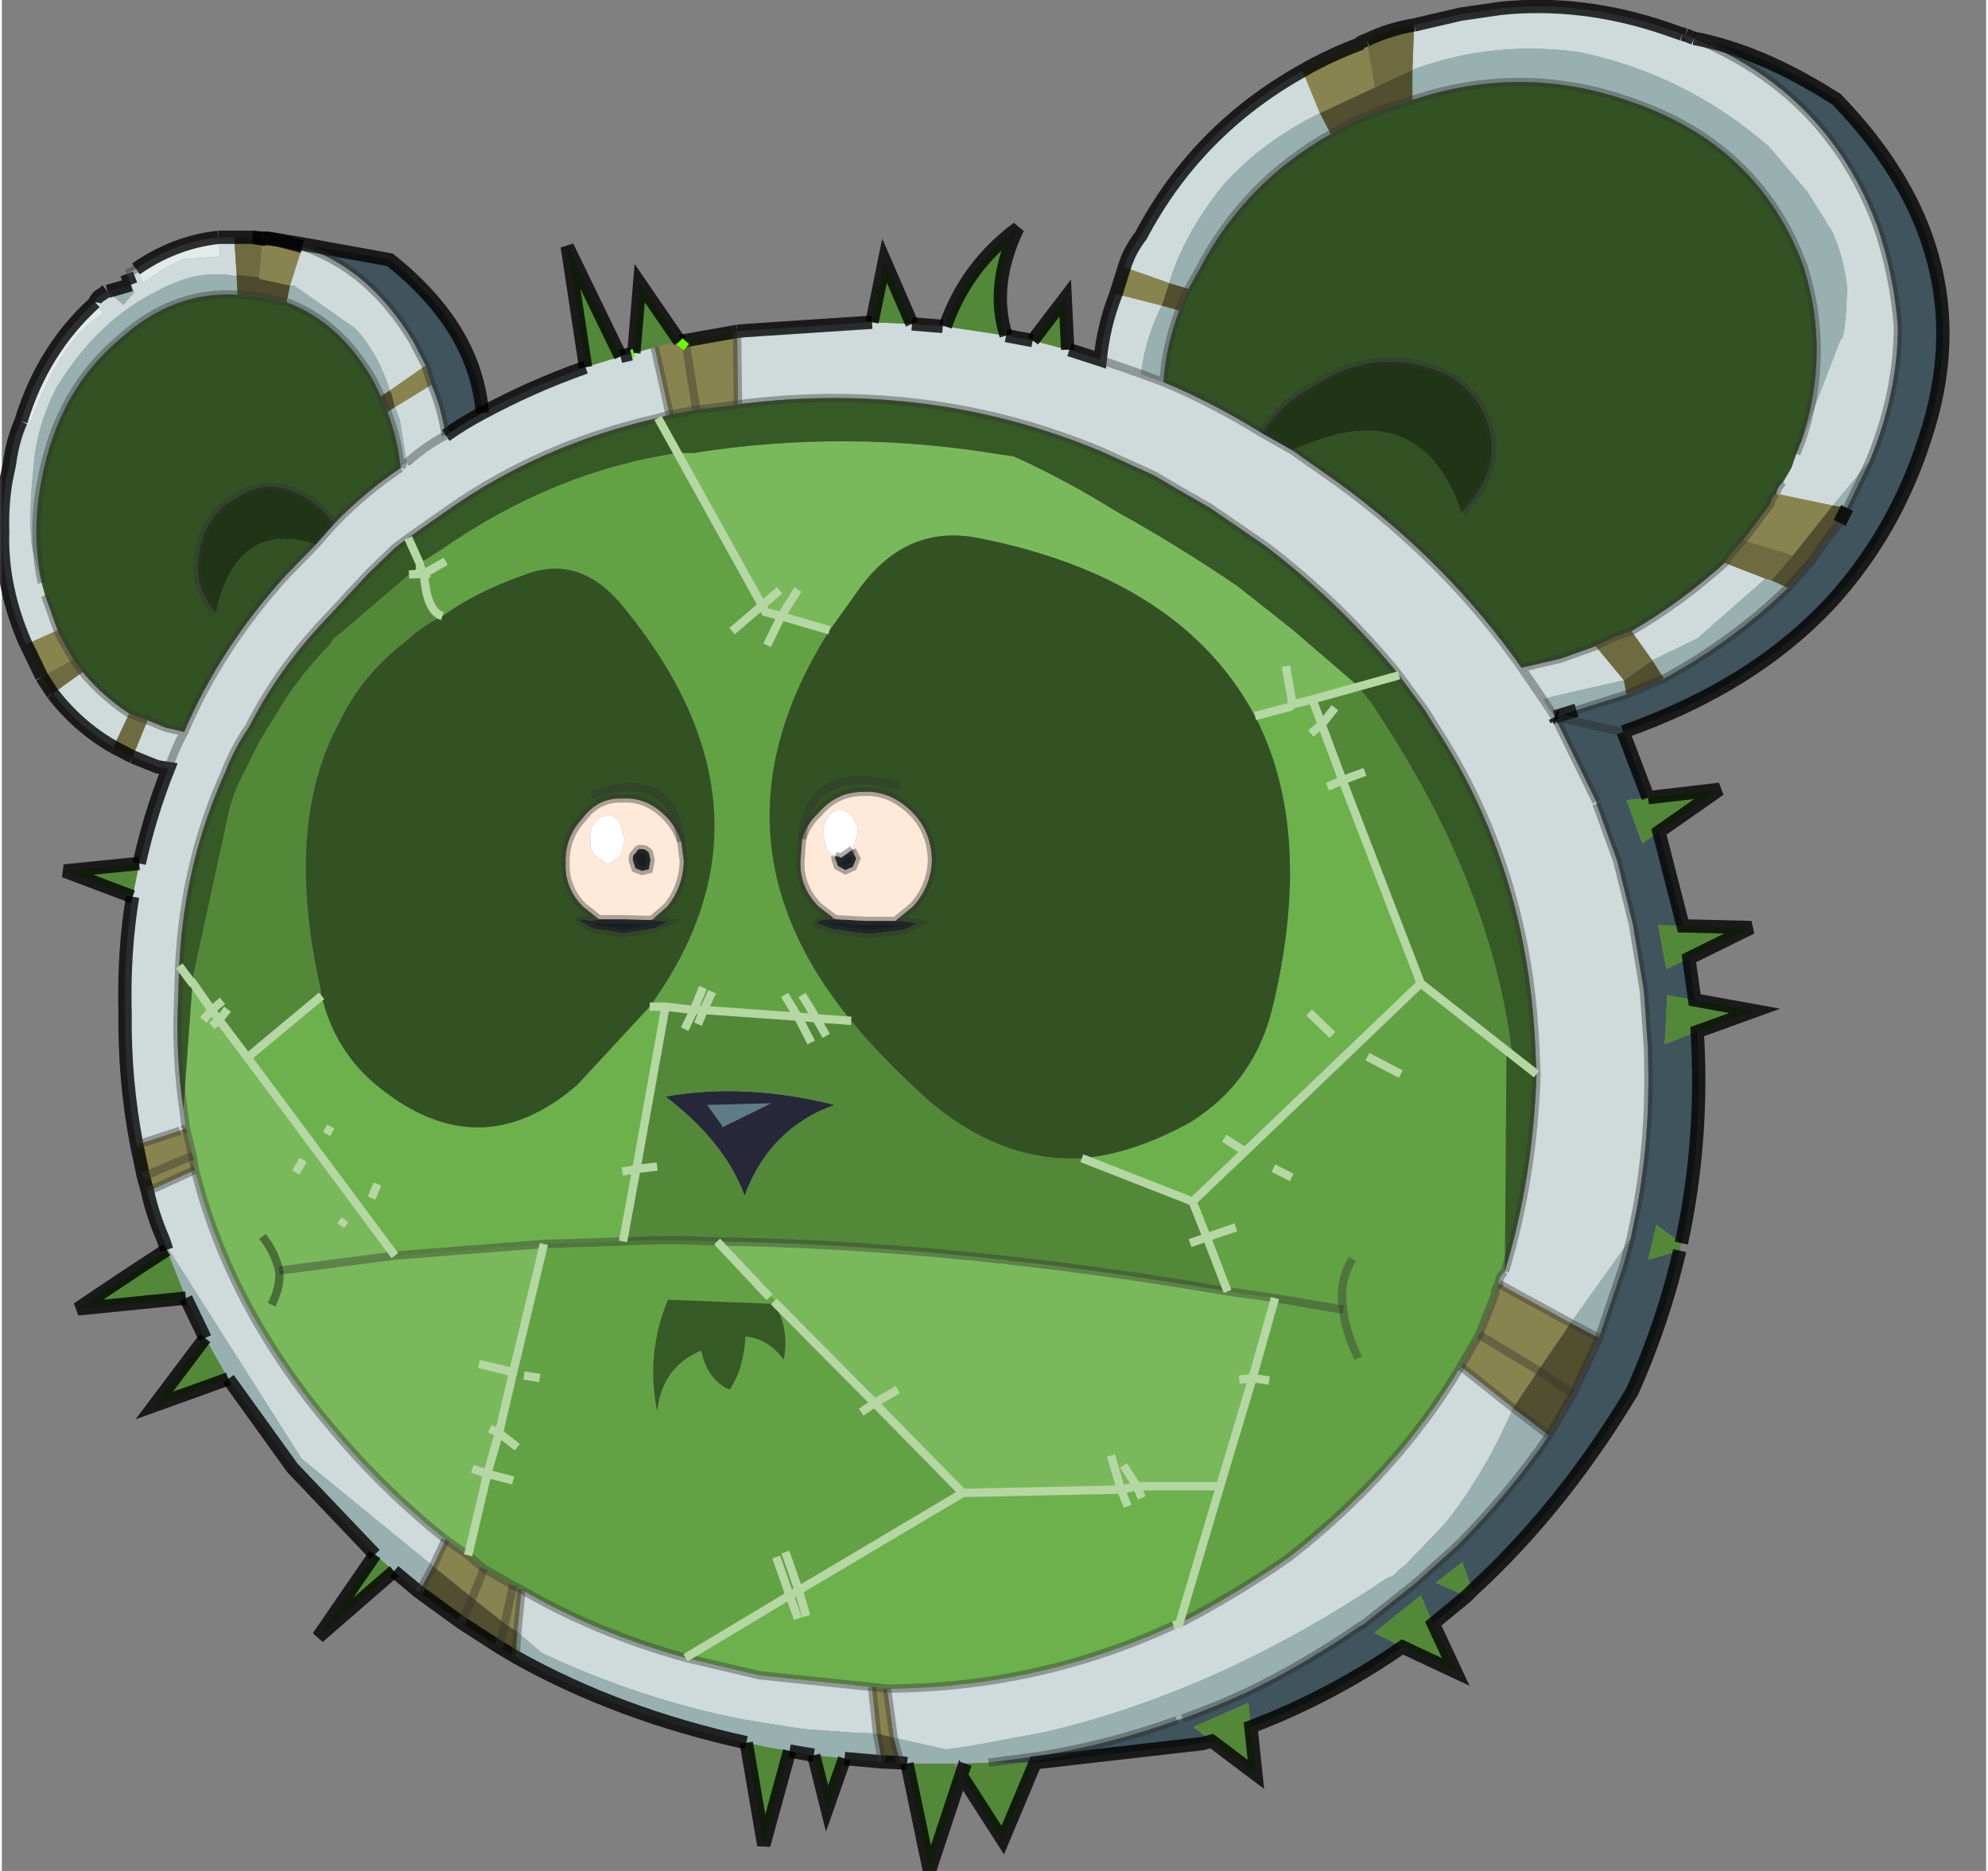 <svg width="119" height="112" viewBox="216.65 143.6 119.15 112.35" xmlns="http://www.w3.org/2000/svg" xmlns:xlink="http://www.w3.org/1999/xlink"><rect x="216.65" y="143.6" width="119.15" height="112.35" fill="#808080" stroke="none"/><defs><g id="a"><path d="M318.25 145.9q5.25 2.15 8.3 6.25 1.65 2.2 2.7 5 1 2.9 1.25 6.05 0 4-1.7 8.1l-2.2 2.65h-.05l-3.35-.7q.05-.4.4-.7l.5-.85.3-.85.3-.75 2.35-6.1q.3.05.4-3.15-.2-1.8-.9-3.35l-1.5-2.4-2.3-2.7q-4.95-4.3-11.3-5.65-5.15-.75-10 1l-.1.05.1-2.7 2.8-.65 2.4-.35q4.9-.5 9.9 1.2l1 .35.2.05.5.2m-83.55 12.5q4.05 1.35 6.65 5.7l.75 1.45-2.15 1.5q-.7-2.2-2.05-3.7l-3.7-2.6h-.25l.75-2.35m7.75 8.3q.6 1.4.85 3.05 1.05-.75 2.2-1.35 2.95-1.6 6.2-2.75l2.1-.65.65-.15.15-.05 1.25-.35.9 4.05-.7.2q-7.05 1.6-12.65 5.55l-2.35 1.65-.8.6-1.6 1.55-2.6 2.8q-2.8 2.95-4.55 6.4-.9 1.3-1.45 2.75-2.45 5.4-2.75 11.6l-.1 3.1q-.05 2.7.35 5.5l.15 1.15-.2.1-.15.05-2.6.85q-.75-3.9-.7-7.9-.1-3.65.45-7l.4-2q.65-2.95 1.75-5.7l-.65-.1-1.5-.6.9-2.2 1.1.45 1.1.25q2.15-5.05 6.1-9.4l1.8-1.85 1.1-1.25q1.9-1.95 4-3.35.1-.3.35-.3l-.4-2.55-.3-.8 2.2-1.35m-17.75-6.95.45.85q1.35-1.05 2.5-1.45l2.1-.15-.1-1.15h.95l.15 2.25v.1q-2.3-.5-4.8.9-3.55 1.75-6 5.75-1.25 2.4-1.4 4.9-.3 2.7-.1 4.65l.6 2.2.2.75.75 2.1-1.9.85q-.85-1.9-1.2-3.9-.25-1.45-.2-2.9-.05-1.55.2-3.05l.2-.95q.2-1.5.7-2.6l.5.1h.05q1.9-5.15 4.4-6.55l-.5-.7q.05-.3.45-.5l.25-.2.05.05.95.8.65-.75-.2-.45-.25-.65.55-.3m18.6 10q-1.25.65-2.35 1.65 1.1-1 2.35-1.65m-21.8 14.2q1.2 1.45 2.8 2.5l-.95 2q-2.1-1.2-3.65-3.2l1.8-1.3m85.4 36q1.7-5.65 1.9-11.85l-.05-1.05q-.35-11.1-6-19.75l-.65-1.05-1.55-2.1-.4-.5q-3.35-4-7.6-7.25l-3.35-2.3-2-1.15-1.35-.8-3.2-1.45q-10.2-4.25-21.55-2.85l-.25.05-.05-4.4.5-.05 7.6-.5 2.4.1 1.85.15h.15l3.65.55 1.6.3 2.1.55h.1l1.85.6q.2-2.05.95-3.95l2.75.7q-1 2-1.25 4.1l1.35.5q2.9 1.2 5.9 3.05l1.85 1.05 2.7 1.9q6.6 4.8 11.05 11.15l2.35-.55 2.1-.75 1.7 2.05-4.15.95-.7.2-1.3-1.9 1.3 1.9.7 1.05.1.2 2.4 4.9v.1l1.25 3.45.95 3.85.55 3.35.1.6.25 3.55v.35q.15 4.8-.7 9.3l-.35 1.7-3.6 5.05-4.3-2.35q-.05-.4.35-.75m-79.3-32.4q-.55 1-.95 2.2.4-1.2.95-2.2m67.15-39.7 1.05 2.55q-3.4 1.65-5.8 4.3-2.4 3-3.25 5.9l-2.7-.95q.3-1 1-1.9 3.35-6.35 9.7-9.9m19.75 33.65q3-1.75 5.6-4.1l2.45.95-4.1 3.6-2.7 1.3-1.25-1.75m-31.9-16.3 2.45.85-2.45-.85m-56.25 52.85q-.65-1.5-.95-2.9l2.85-1.3q2.05 8.25 8.25 15.55 3.05 3.65 6.8 6.65l-.75 1.6-7.9-6.45-8-12.6v-.05l-.3-.5M287 241.2l.35-.1q3.3-1.7 6.55-3.95 6.55-5.1 10.35-11.5l3.15 2.5q-1.7 3.95-4.1 6.95l-2.35 2.45-.25.2-.55.5-.3.1q-10.1 6.8-20.5 9.25l-4.55.85-1.45.2-3.15-.7-.4-2.95q9.1-.05 17.2-3.8m-39.15-2.15q4.45 2.6 9.85 4.1l4.45 1.05 6.75.7.3 2.8-1.35-.05-2.8-.2-.8-.1-3.1-.5q-6.15-1.2-12.1-4l-1.45-1.25.25-2.55" fill="#cfdada"/><path d="m323.2 173.25 3.35.7h.05l-.05.05-2.35 2.95-3-.9 1.65-2.2q.05-.4.35-.6m-81.1-7.7.35 1.15-2.2 1.35-.2-.8-.1-.2 2.15-1.5m-8.9-7.55 1.5.4-.75 2.35-1.85-.4v-.1l.2-2.3.05-.05h.25l.6.1-.85-.1.85.1m-15.1 24.3 1.9-.85.15.35.8 1.4-1.9 1.05-.65-1.35-.3-.6m42.75-14.4-2.5.3-1.6.3-.9-4.05 1.5-.35.4.35-.4-.35.35-.05 3.1-.55.05 4.4m-36.1 44.45 2.6-.85.15-.05.2-.1.4 1.65.15.85-2.85 1.3-.25-.9-.4-1.9m70-64.5q1.55-.9 3.4-1.6.1-.15.45-.25l.5 2.85-3.3 1.55-1.05-2.55m-11.2 13.4.5-1.6 2.7.95-.45 1.35-2.75-.7m-25.85 2.8.05.4-.05-.4m.05.4.6 3.75-.6-3.75m48.8 56.25 4.3 2.35-1.95 2.85-3.55-2.15 3.55 2.15-1.5 2.25-3.15-2.5 1.1-1.9.95-2.4q0-.4.25-.65M269.8 245l.4 2.95-1-.25-.3-2.8.9.1m-25.15-8 .95.8 1.75 1 .5.25-.25 2.55-.75-.5.5-2.3-.5 2.3-1.95-1.55.7-1.75-.7 1.75-2.35-1.9.75-1.6 1.35.95m-16.55-24-2.95 1.25 2.95-1.25" fill="#88844f"/><path d="m301.35 147.8.1-.05q4.85-1.75 10-1 6.35 1.35 11.3 5.65l2.3 2.7 1.5 2.4q.7 1.55.9 3.35-.1 3.2-.4 3.15l-2.35 6.1q1.8-5.35.1-10.6-2.7-7.2-10.35-9.8-6.5-2.3-13.1-.1v-1.8m25.25 26.15 2.2-2.65-1.35 2.8-.85-.15m-2.7 4.95q-3.3 3.2-7.45 5.45l-.7-1.1 2.7-1.3 4.1-3.6.35.1 1 .45m-9.7 6.4-3 .95-1.3.4-.7-1.05.7-.2 4.15-.95.15.85m-80.25-24.55h.25l3.7 2.6q1.35 1.5 2.05 3.7l-.55.35-.45-.95q-2-3.5-5.2-4.7l.2-1m-9.55-.05.2.45-.65.75-.95-.8 1.4-.4m-5.35 17.9-.6-2.2q-.2-1.95.1-4.65.15-2.5 1.4-4.9 2.45-4 6-5.75 2.5-1.4 4.8-.9l.05 1.1q-3.85-.25-7.05 2.65-3.7 3.1-4.7 8.4-.65 3.2 0 6.25m20.75-10.25.45-.3.3.8.4 2.55q-.25 0-.35.3-.2-1.85-.8-3.35m56-17.95.65 1.25q-5.15 2.9-7.85 8.05l-.7 1.25-1.15-.35q.85-2.9 3.25-5.9 2.4-2.65 5.8-4.3m-9.5 11.55 1.05.3q-.8 2.1-.95 4.3l-1.35-.5q.25-2.1 1.25-4.1M271 249.5l-.4-.05-.4-1.5 3.15.7 1.45-.2 4.55-.85q10.4-2.45 20.5-9.25l.3-.1.55-.5.25-.2 2.35-2.45q2.4-3 4.1-6.95l2.15 1.65q-2.4 3.5-5.55 6.65l-2.05 1.85-.45.4-3.1 2.45-.2.1q-3.25 2.25-6.75 3.95-1.95.9-3.9 1.6l-.35.1q-4 1.45-8.3 2.15l-3 .4-1.4.05H271m-1.5-.1-2.25-.2-1.85-.2-2.9-.5-1.15-.25q-7.7-1.7-13.85-5.15l.1-1.5 1.45 1.25q5.95 2.8 12.1 4l3.1.5.8.1 2.8.2 1.35.05.3 1.7m-27.8-10.2-1.5-1.25-1.15-1-4.95-5.2-3.85-5.35-1.4-2.45-1.15-2.4-1.15-2.9-.2-.6.3.5v.05l8 12.6 7.9 6.45-.85 1.55m69.15-16.15 3.6-5.05-.45 1.65-1.45 4.3-1.7-.9" fill="#99b0b0"/><path d="m327.45 174.1-.45.9-.45.55-1.2 1.7-1.45 1.65-1-.45 1.3-1.5 2.35-2.95.05-.05.85.15m-11 10.25-2.25.95-.15-.85 1.7-1.2.7 1.1M295.8 150.4l3.3-1.55q1.1-.55 2.25-1.05v1.8l-1.9.6q-.2 0-.1.1-1.6.5-2.9 1.35l-.65-1.25m-9.05 10.2 1.15.35q-.35.6-.55 1.3l-1.05-.3.45-1.35m-16.15 88.85-1.1-.05-.3-1.7 1 .25.4 1.5m-23.1-6.35-1-.6-2.25-1.45-2.55-1.85.85-1.55 2.35 1.9-.65 1.5.65-1.5 1.95 1.55.75.5-.1 1.5m65.05-19.15L311 227.3l-1.45 2.5-2.15-1.65 1.5-2.25 1.95-2.85 1.7.9M311 227.3l-2.1-1.4 2.1 1.4m-64.5 15.2.35-1.4-.35 1.4" fill="#514f2f"/><path d="m301.45 145.1-.1 2.7q-1.15.5-2.25 1.05l-.5-2.85q1.35-.65 2.85-.9m22.75 31.85-1.3 1.5-.35-.1-2.45-.95q.4-.65 1.1-1.35l3 .9m-93.45-16.85-.15-2.25h1.1l.6.1-.2 2.3-1.35-.15m-11.05 25.15-.65-1 1.9-1.05.55.75-1.8 1.3m4.6 1.2 1.1.4-.9 2.2-1.15-.6.95-2m88.05-4.05q1-.55 2.15-.9l1.25 1.75-1.7 1.2-1.7-2.05" fill="#6f6b40"/><path d="M328.8 171.3q1.7-4.1 1.7-8.1-.25-3.15-1.25-6.05-1.05-2.8-2.7-5-3.05-4.1-8.3-6.25 3.95.75 8.3 3.5l.25.15q9 9.25 5.35 20.3-1.8 5.65-5.6 9.85-4.7 5.1-12.55 7.85l-3.95-.85 3.95.85 1.5 3.95-1.3.15.95 2.6 1-.7 1.45 5.65-1.5-.05.5 2.65 1.35-.65.35 2.5-1.65-.3-.15 2.95 1.95-.75q.4 6.45-.95 12.7l-1.5-1.1-.5 2.1 1.9-.55q-1 4.3-2.85 8.45-4.2 7-9.6 11.95l-.6-1.7-1.6 1.25 1.85.8-2 1.65-.75-1.7-2.8 2.25 1.7.85q-4.25 2.95-9.1 4.8l-.15-1.45-3.3 1.45 1.1.85-.55.15-10.05 1.15h-2.8l3-.4q4.3-.7 8.3-2.15l.35-.1q1.95-.7 3.9-1.6 3.5-1.7 6.75-3.95l.2-.1 3.1-2.45.45-.4 2.05-1.85q3.15-3.15 5.55-6.65l1.45-2.5 1.55-3.35 1.45-4.3.45-1.65.35-1.7q.85-4.5.7-9.3v-.35l-.25-3.55-.1-.6-.55-3.35-.95-3.85-1.25-3.45v-.1l-2.4-4.9.05-.15-.15-.05 1.3-.4 3-.95 2.25-.95q4.15-2.25 7.45-5.45l1.45-1.65 1.2-1.7.45-.55.45-.9 1.35-2.8m-94.1-12.9v-.15l5.25.95q5.15 4.1 5.55 9.2-1.15.6-2.2 1.35-.25-1.65-.85-3.05l-.35-1.15-.75-1.45q-2.6-4.35-6.65-5.7" fill="#3f545c"/><path d="m241.1 178.1.65-.5.25.45-.9.05m66.2 28.5v.25l-.3-.2.3-.05" fill="#fff2e8"/><path d="M230.75 160.2v-.1l1.35.15v.1l1.85.4-.2 1-1.75-.35-.15-.05-1.05-.05-.05-1.1m8.65 7.2.55-.35.1.2.2.8-.45.3-.4-.95" fill="#4d4a2d"/><path d="m229.65 157.85.1 1.15-2.1.15q-1.15.4-2.5 1.45l-.45-.85q2.3-1.6 4.95-1.9m-7.4 3.9.5.7q-2.5 1.4-4.4 6.55h-.05l-.5-.1q1.3-4.3 4.45-7.15" fill="#e3eaea"/><path d="M252.5 198.8h1.5l1.7.05v-.05l.15.05.8.1-.8.4-1.9.3-1.85-.3-.75-.45q-.1-.2.75 0l.4-.1m2.2-3.95q.15-.35.4-.25.15-.05.4.2l.1.45-.1.55-.4.1-.4-.15-.15-.45q-.05-.4.15-.45m13-.2.25.5-.2.5-.45.2-.45-.25-.15-.45V195l.35.1.65-.45m3.05 4.25.9.15-.85.4-2.1.25-2.15-.3-.95-.35q0-.25.9-.25h.25l1.8.1h2.2" fill="#161e21"/><path d="M253 192.6q-.45-.05-.75.45-.35.3-.25 1.05-.05.5.3.9l.75.5.75-.5.25-1-.3-1.05q-.35-.45-.75-.35m-.5 6.2-.95-.75q-1.1-1.1-1.05-2.6-.05-1.6 1.05-2.75.9-1.2 2.35-1.15 1.45-.1 2.6 1.05.65.65.95 1.55l.15 1.15q-.05 1.6-1 2.75l-.75.65-.15.1v.05l-1.7-.05h-1.5m2.2-3.95q-.2.05-.15.45l.15.45.4.15.4-.1.1-.55-.1-.45q-.25-.25-.4-.2-.25-.1-.4.25m13.05-.25.3-.95q-.05-.75-.35-1-.3-.4-.7-.4-.5-.05-.75.45-.3.35-.25 1 0 .5.3 1.05l.4.25v.15l.15.45.45.25.45-.2.2-.5-.25-.5.05-.05m-3.05-.6q.25-.9.95-1.55 1.1-1.3 2.7-1.3 1.6-.1 2.9 1.15 1.2 1.15 1.25 2.95-.05 1.6-1.15 2.8l-.8.65-.25.2h-1.75l-1.8-.1-.2-.1-.85-.65q-1.15-1.15-1.1-2.75l.1-1.3" fill="#ffead9"/><path d="M253 192.6q.4-.1.75.35l.3 1.05-.25 1-.75.5-.75-.5q-.35-.4-.3-.9-.1-.75.25-1.05.3-.5.75-.45m13.7 2.4-.4-.25q-.3-.55-.3-1.05-.05-.65.25-1 .25-.5.75-.45.4 0 .7.4.3.25.35 1l-.3.95-.05.05-.65.45-.35-.1" fill="#fff"/><path d="m262.85 209.85-2.95 1.45v-.1l-.9-1.25 3.85-.1" fill="#5e7c88"/><path d="m270.55 198.7.2.2h-.45l.25-.2" fill="#3a3956"/><path d="m262.85 209.85-3.85.1.9 1.25v.1l2.95-1.45m-6.35-.4q4.75-.85 10.15.5-3.9 1.4-5.4 5.45-1.2-3.25-4.75-5.95" fill="#27273a"/><path d="m227.55 210.2.55-7.6 3.3 4.5 8.85 11.9 8.95-.7-4.55 18.7-1.35-.95q-3.75-3-6.8-6.65-6.2-7.3-8.25-15.55l-.15-.85-.4-1.65-.15-1.15m29.7-39.4h.95q9.2-1.45 18.45.1l.75.1q3.1 1.4 6.15 3.3 3.7 2.05 7.3 4.5l3.35 2.65 3.95 3.4-2.8.75-1.2.3-.15.15-2.1.55q-4.45-8.3-16.65-10.7-4.4-.85-7.25 3.25l-1.65 2.3-3.85-1.1-5.25-9.55m33 50.35 2.85.4-3.3 11.3h-5l-.95.2-9.5.2-14.75-15.1q14.3.2 30.65 3m-50-2.15-6.95.9 6.95-.9m-6.95.9q-.25-1.1-1-2.05.75.95 1 2.05.1.95-.45 2.05.55-1.1.45-2.05" fill="#7ab95b"/><path d="M255.55 204.05h.95l-2.55 14.1-4.75.15-8.95.7-8.85-11.9 4.45-3.7q.8 3.35 3.4 5.45 6.1 4.95 11.95-.1l4.35-4.7m36.35-17.45 2.1-.55.15-.15 1.2-.3 6.5 17.05-13.7 13.1-6.65-2.6q3.05-.25 6.5-2.15 3.95-2.45 5-7.1 2.45-10.4-1.1-17.3m-17.55 46.65 9.5-.2.95-.2h5l-2.45 8.25-.35.1q-8.1 3.75-17.2 3.8l-.9-.1-6.75-.7-4.45-1.05 16.65-9.9" fill="#6cb14b"/><path d="M241.75 177.6v-.15l.2-.15 1.1-.7q6.75-4.7 14.2-5.8l5.25 9.55 3.85 1.1q-7.8 12.35 1.3 23.45l-11.15-.85h-.95q8.45-11.65-1.45-23.85-2.7-3.45-6.15-2.05-2.85 1-4.85 2.45-.95-.3-1.1-2.55l-.25-.45M307 206.65l-.1 13.3q-.4.35-.35.75-.25.25-.25.65l-.95 2.4-1.1 1.9q-3.8 6.4-10.35 11.5-3.25 2.25-6.55 3.95l2.45-8.25 3.3-11.3-2.85-.4-2.1-5.4 13.7-13.1 5.15 4m-9.8 15.6-4.1-.7 4.1.7q-.3-1.7.55-3.05-.85 1.35-.55 3.05.1 1.25.9 2.9-.8-1.65-.9-2.9m-37.6-4.1 14.75 15.1-16.65 9.9q-5.4-1.5-9.85-4.1l-.5-.25-1.75-1-.95-.8 4.55-18.7 4.75-.15q2.7-.15 5.65 0m-2.95 3.5q-1.35 3.2-.65 6.7.3-2.7 2.65-3.65.35 1.75 1.7 2.35.85-1.25.95-3.2 1.4.15 2.3 1.4.35-1.85-.55-3.35l-6.4-.25" fill="#63a244"/><path d="M228.1 202.6h-.05l2.3-10.55q.35-1.2.95-2.25.75-1.7 1.7-3.1 1.4-2.45 3.4-4.45.15-.35.55-.6l4.15-3.55.9-.05q.15 2.25 1.1 2.55-1.15.55-2.05 1.4-2.75 2.05-4.15 5-3.3 6.1-1.15 15.8l.1.6-4.45 3.7-3.3-4.5m70.05-17.75.2.3.7.9.5.8q6.5 9.95 7.75 19.75l-.3.05-5.15-4-6.5-17.05 2.8-.75m-42.3-20.4-1.25.35.35-4.2 2.4 3.5-1.5.35m-2.05.55-2.1.65-1.1-7.25 3.2 6.6m2.7 39.05 11.15.85q1.8 2.2 4.55 4.7 4.4 3.8 9.3 3.55l6.65 2.6 2.1 5.4q-16.35-2.8-30.65-3-2.95-.15-5.65 0l2.55-14.1m-31.6-8.6-.4 2-4.1-1.55 4.5-.45m46.4-32.4-2.4-.1.75-3.7 1.65 3.8m2 .15q1.25-3.6 4.35-5.9-1.65 3.45-.7 6.45l-3.65-.55m5.25.85 1.95-2.55.15 3.1-2.1-.55m37.6 29.5-1 .7-.95-2.6 1.3-.15 4.3-.5-3.65 2.55m1.45 5.65 4.1.1-3.75 1.85-1.35.65-.5-2.65 1.5.05m.7 4.45 3.6.65-3.45 1.25-1.95.75.15-2.95 1.65.3m-.8 14.6-.1.45-1.9.55.5-2.1 1.5 1.1m-12.55 20.85-.35.35-1.85-.8 1.6-1.25.6 1.7m-2.35 2 1.35 2.9-3.2-1.5-1.7-.85 2.8-2.25.75 1.7m-10.95 6.2.3 2.85-2.65-2-1.1-.85 3.3-1.45.15 1.45m-12.95 2.15-1.95 4.65-2.5-3.9-1.9 5.75-1.35-6.45h2.8l.45.7.25-.7 1.4-.05h2.8m-11.45-.25-1.05 3-.8-3.2 1.85.2m-3.3-.45-1.55 5.65-1.05-6.15 1.15.25 1.45.25m-23.75-10.8-4.55 3.95 3.4-4.95 1.15 1m-9.95-11.55-4.45 1.6 3.05-4.05 1.4 2.45m-2.55-4.85-6.5.65q2.65-1.8 5.35-3.55l1.15 2.9m28.8-12.1q3.55 2.7 4.75 5.95 1.5-4.05 5.4-5.45-5.4-1.35-10.15-.5" fill="#538839"/><path d="M227.55 210.2q-.4-2.8-.35-5.5l.1-3.1q.3-6.2 2.75-11.6.55-1.45 1.45-2.75 1.75-3.45 4.55-6.4l2.6-2.8 1.6-1.55.8-.6 2.35-1.65q5.6-3.95 12.65-5.55l.7-.2 1.6-.3 2.5-.3.25-.05q11.35-1.4 21.55 2.85l3.2 1.45 1.35.8 2 1.15 3.35 2.3q4.25 3.25 7.6 7.25l.4.5 1.55 2.1.65 1.05q5.65 8.65 6 19.75l.05 1.05q-.2 6.2-1.9 11.85l.1-13.3.3.2v-.25q-1.25-9.8-7.75-19.75l-.5-.8-.7-.9-.2-.3-3.95-3.4-3.35-2.65q-3.6-2.45-7.3-4.5-3.05-1.9-6.15-3.3l-.75-.1q-9.25-1.55-18.45-.1h-.95q-7.45 1.1-14.2 5.8l-1.1.7-.2.15v.15l-.65.5-4.15 3.55q-.4.25-.55.6-2 2-3.4 4.45-.95 1.4-1.7 3.1-.6 1.05-.95 2.25l-2.3 10.55h.05l-.55 7.6m29.1 11.45 6.4.25q.9 1.5.55 3.35-.9-1.25-2.3-1.4-.1 1.95-.95 3.2-1.35-.6-1.7-2.35-2.35.95-2.65 3.65-.7-3.5.65-6.7" fill="#365a25"/><path d="m324.7 170.1-.3.75-.3.85-.5.85q-.35.3-.4.7-.3.2-.35.6l-1.65 2.2q-.7.7-1.1 1.35-2.6 2.35-5.6 4.1-1.15.35-2.15.9l-2.1.75-2.35.55q-4.45-6.35-11.05-11.15l-2.7-1.9q7.65-3.6 10.15 3.75 2.45-2.6 1.65-5.2-.9-2.9-4.05-3.65-3.35-.9-6.7 1.35-1.7.9-2.9 2.7-3-1.85-5.9-3.05.15-2.2.95-4.3.2-.7.55-1.3l.7-1.25q2.7-5.15 7.85-8.05 1.3-.85 2.9-1.35-.1-.1.1-.1l1.9-.6q6.6-2.2 13.1.1 7.65 2.6 10.35 9.8 1.7 5.25-.1 10.6M220 181.45l-.75-2.1-.2-.75q-.65-3.05 0-6.25 1-5.3 4.7-8.4 3.2-2.9 7.05-2.65l1.05.05.15.05 1.75.35q3.2 1.2 5.2 4.7l.45.95.4.95q.6 1.5.8 3.35-2.1 1.4-4 3.35-.85-1.1-1.8-1.65-2.2-1.2-4 .05-1.9 1-2.3 3.25-.45 2.05 1 3.7 1.25-5.65 6-4.1l-1.8 1.85q-3.95 4.35-6.1 9.4l-1.1-.25-1.1-.45-1.1-.4q-1.6-1.05-2.8-2.5l-.55-.75-.8-1.4-.15-.35m23.1-.85q2-1.45 4.85-2.45 3.45-1.4 6.15 2.05 9.9 12.2 1.45 23.85l-4.35 4.7q-5.85 5.05-11.95.1-2.6-2.1-3.4-5.45l-.1-.6q-2.15-9.7 1.15-15.8 1.4-2.95 4.15-5 .9-.85 2.05-1.4m24.55 24.3q-9.1-11.1-1.3-23.45l1.65-2.3q2.85-4.1 7.25-3.25 12.2 2.4 16.65 10.7 3.55 6.9 1.1 17.3-1.05 4.65-5 7.1-3.45 1.9-6.5 2.15-4.9.25-9.3-3.55-2.75-2.5-4.55-4.7m-11.8-6.2.75-.65q.95-1.15 1-2.75l-.15-1.15q-.3-.9-.95-1.55-1.15-1.15-2.6-1.05-1.45-.05-2.35 1.15-1.1 1.15-1.05 2.75-.05 1.5 1.05 2.6l.95.75-.4.1q-.85-.2-.75 0l.75.45 1.85.3 1.9-.3.8-.4-.8-.1v-.15m-3.8-7.35q4.8-1.75 5.4 2.8-.6-4.55-5.4-2.8m18.5 7.35.8-.65q1.1-1.2 1.15-2.8-.05-1.8-1.25-2.95-1.3-1.25-2.9-1.15-1.6 0-2.7 1.3-.7.65-.95 1.55l-.1 1.3q-.05 1.6 1.1 2.75l.85.65-.05.1q-.9 0-.9.25l.95.35 2.15.3 2.1-.25.85-.4-.9-.15-.2-.2m0-7.9q-5.5-1.45-5.85 3.2.35-4.65 5.85-3.2" fill="#325223"/><path d="M235.5 176.3q-4.75-1.55-6 4.1-1.45-1.65-1-3.7.4-2.25 2.3-3.25 1.8-1.25 4-.05.95.55 1.8 1.65l-1.1 1.25m56.8-6.7q1.2-1.8 2.9-2.7 3.35-2.25 6.7-1.35 3.15.75 4.05 3.65.8 2.6-1.65 5.2-2.5-7.35-10.15-3.75l-1.85-1.05" fill="#203416"/><path d="m318.25 145.9-.5-.2m-.2-.05-1-.35q-5-1.7-9.9-1.2l-2.4.35-2.8.65m26 29-.45.9m-15.8 11.25-1.3.4m-66.6-16.9q1.05-.75 2.2-1.35M233.2 158l1.5.4m-5.05-.55q-2.65.3-4.95 1.9m-.55.3.25.65m-1.45.35-.25.2q-.4.2-.45.5m-4.45 7.15q-.5 1.1-.7 2.6l-.2.95q-.25 1.5-.2 3.05-.05 1.45.2 2.9.35 2 1.2 3.9m12.5-24.45h-.95m2.7.05h.25l.6.1m-.85-.1-.05.05-.6-.1h-1.1m-7.6 3.25 1.4-.4m-6.6 8.2q1.3-4.3 4.45-7.15m-3.2 22.5-.65-1.35-.3-.6m1.6 2.95-.65-1m35.4-19.4-.65.15m-2.1.65q-3.25 1.15-6.2 2.75m-22.15 20.05 1.15.6m.4 6.4q.65-2.95 1.75-5.7l-.65-.1-1.5-.6m0 8.4q-.55 3.35-.45 7-.05 4 .7 7.9m-1.4-23.9q-2.1-1.2-3.65-3.2M298.6 146q-.35.1-.45.25-1.85.7-3.4 1.6m3.85-1.85q1.35-.65 2.85-.9m-32.55 17.85-7.6.5-.5.05m16.15.25 1.6.3m2.2.55 1.85.6q.2-2.05.95-3.95l.5-1.6q.3-1 1-1.9 3.35-6.35 9.7-9.9m-23.45 15.2 1.85.15m-15.45.85-.35.05m.35-.05 3.1-.55m49.2 23.35-.1-.2M271 249.5l-.4-.05-1.1-.05-2.25-.2m-1.85-.2-1.45-.25m-2.6-.5q-7.7-1.7-13.85-5.15l-1-.6-2.25-1.45-2.55-1.85-1.5-1.25m-1.15-1-4.95-5.2-3.85-5.35m-1.4-2.45-1.15-2.4m-1.15-2.9-.2-.6q-.65-1.5-.95-2.9l-.25-.9-.4-1.9" fill="none" stroke="#000" stroke-opacity=".8" stroke-width=".8"/><path d="m324.7 170.1-.3.75m-.8 1.7q-.35.3-.4.7m-21.85-23.65q6.6-2.2 13.1.1 7.65 2.6 10.35 9.8 1.7 5.25-.1 10.6m-100-10.35-.55.3m-4.15 21.4-.75-2.1m14.5-17.6q3.2 1.2 5.2 4.7l.45.95m-8.6-6.1 1.05.05.15.05 1.75.35m-14.7 16.85q-.65-3.05 0-6.25 1-5.3 4.7-8.4 3.2-2.9 7.05-2.65m10.15 10.1q1.1-1 2.35-1.65m-3.5-1.4-.4-.95m1.2 4.3q.1-.3.35-.3m-.35.3q-.2-1.85-.8-3.35m-18.85 14.85-.8-1.4-.15-.35m.95 1.75.55.75q1.2 1.45 2.8 2.5l1.1.4 1.1.45 1.1.25q2.15-5.05 6.1-9.4l1.8-1.85 1.1-1.25q1.9-1.95 4-3.35m16.15-3.2-.7.2q-7.05 1.6-12.65 5.55l-2.35 1.65-.8.6-1.6 1.55-2.6 2.8q-2.8 2.95-4.55 6.4-.9 1.3-1.45 2.75-2.45 5.4-2.75 11.6l-.1 3.1q-.05 2.7.35 5.5m79.35 9.75q1.7-5.65 1.9-11.85l-.05-1.05q-.35-11.1-6-19.75l-.65-1.05-1.55-2.1-.4-.5q-3.35-4-7.6-7.25l-3.35-2.3-2-1.15-1.35-.8-3.2-1.45q-10.2-4.25-21.55-2.85l-.25.05-2.5.3-1.6.3m-30.1 21.25q.4-1.2.95-2.2m.1 23.8-.15-1.15m28.3-11.5.75-.65q.95-1.15 1-2.75l-.15-1.15q-.3-.9-.95-1.55-1.15-1.15-2.6-1.05-1.45-.05-2.35 1.15-1.1 1.15-1.05 2.75-.05 1.5 1.05 2.6l.95.75h1.5l1.7.05v-.05l.15-.1m0 .15.8.1-.8.4-1.9.3-1.85-.3-.75-.45q-.1-.2.75 0l.4-.1m2.2-3.95q-.2.05-.15.45l.15.45.4.15.4-.1.1-.55-.1-.45q-.25-.25-.4-.2-.25-.1-.4.25m13-.2.25.5-.2.5-.45.2-.45-.25-.15-.45V195m-2-1q.25-.9.95-1.55 1.1-1.3 2.7-1.3 1.6-.1 2.9 1.15 1.2 1.15 1.25 2.95-.05 1.6-1.15 2.8l-.8.65-.25.2h.45l.9.15-.85.4-2.1.25-2.15-.3-.95-.35q0-.25.9-.25h.25l-.2-.1-.85-.65q-1.15-1.15-1.1-2.75l.1-1.3m23.2-33.05.7-1.25q2.7-5.15 7.85-8.05 1.3-.85 2.9-1.35-.1-.1.1-.1l1.9-.6m-14 12.65q.2-.7.55-1.3m-2.85 5.1 1.35.5q.15-2.2.95-4.3m-.95 4.3q2.9 1.2 5.9 3.05m1.85 1.05 2.7 1.9q6.6 4.8 11.05 11.15l2.35-.55 2.1-.75q1-.55 2.15-.9 3-1.75 5.6-4.1.4-.65 1.1-1.35l1.65-2.2q.05-.4.35-.6m-38.15-7.2-2.45-.85m11.55 5.45-1.85-1.05m16.9 16-1.3-1.9m2 2.95-.7-1.05m-2.3 34.35q-.4.35-.35.75-.25.25-.25.65l-.95 2.4-1.1 1.9q-3.8 6.4-10.35 11.5-3.25 2.25-6.55 3.95m9.85-18.85q-.3-1.7.55-3.05m-10.75 22q-8.1 3.75-17.2 3.8l-.9-.1-6.75-.7-4.45-1.05m39.5-20.9q.1 1.25.9 2.9m-31.35-26.35 1.8.1h1.75m-14.45-.05-.15-.05M244.65 237l.95.8 1.75 1 .5.25q4.45 2.6 9.85 4.1m-14.4-7.1 1.35.95m-16.95-25.65.4 1.65.15.85q2.05 8.25 8.25 15.55 3.05 3.65 6.8 6.65" fill="none" stroke="#333" stroke-opacity=".4" stroke-width=".5"/><path d="m317.75 145.7-.2-.05m-7.65 41 .15.05m3.95.85q7.85-2.75 12.55-7.85 3.8-4.2 5.6-9.85 3.65-11.05-5.35-20.3l-.25-.15q-4.35-2.75-8.3-3.5m-72.75 22.5q-.4-5.1-5.55-9.2l-5.25-.95-1.5-.25-.85-.1m-.65-.05.65.05m-7.45 37.55-4.5.45 4.1 1.55m46.8-34.4-1.65-3.8-.75 3.7m4.4.25q1.25-3.6 4.35-5.9-1.65 3.45-.7 6.45m1.6.3 1.95-2.55.15 3.1m-23.3-.5-2.4-3.5-.35 4.2m-2.9.85-1.1-7.25 3.2 6.6m61.7 26.5-1.5-3.95m1.5 3.95 4.3-.5-3.65 2.55 1.45 5.65 4.1.1-3.75 1.85.35 2.5 3.6.65-3.45 1.25q.4 6.45-.95 12.7m-.1.45q-1 4.3-2.85 8.45-4.2 7-9.6 11.95l-.35.35-2 1.65 1.35 2.9-3.2-1.5q-4.25 2.95-9.1 4.8l.3 2.85-2.65-2-.55.15-10.05 1.15-1.95 4.65-2.5-3.9-1.9 5.75-1.35-6.45m-3.75-.3-1.05 3-.8-3.2m-1.45-.25-1.55 5.65-1.05-6.15m-21.15-10.3-4.55 3.95 3.4-4.95m-8.8-10.55-4.45 1.6 3.05-4.05m-1.15-2.4-6.5.65q2.65-1.8 5.35-3.55m47.95 30.85-.25.7" fill="none" stroke="#000" stroke-opacity=".8" stroke-width=".8"/><path d="M328.8 171.3q1.7-4.1 1.7-8.1-.25-3.15-1.25-6.05-1.05-2.8-2.7-5-3.05-4.1-8.3-6.25m10.55 25.4-1.35 2.8m-.45.9-.45.55-1.2 1.7-1.45 1.65q-3.3 3.2-7.45 5.45l-2.25.95-3 .95m-76.5-27.85q4.05 1.35 6.65 5.7l.75 1.45.35 1.15q.6 1.4.85 3.05m69.1 22-2.4-4.9m4.45 31.15.35-1.7q.85-4.5.7-9.3v-.35l-.25-3.55-.1-.6-.55-3.35-.95-3.85-1.25-3.45m2.05 26.15-.45 1.65-1.45 4.3-1.55 3.35-1.45 2.5q-2.4 3.5-5.55 6.65l-2.05 1.85-.45.4-3.1 2.45-.2.1q-3.25 2.25-6.75 3.95-1.95.9-3.9 1.6m-.35.1q-4 1.45-8.3 2.15l-3 .4" fill="none" stroke="#272727" stroke-opacity=".4" stroke-width=".5"/><path d="M229.5 180.4q-1.45-1.65-1-3.7.4-2.25 2.3-3.25 1.8-1.25 4-.05.95.55 1.8 1.65m20.15-6.55-.9-4.05m-31.1 47.9 2.6-.85m.15-.05.2-.1m33.1-47.85.05 4.4m-3.1-3.45-.05-.4m.65 4.15-.6-3.75m-.3 29.7q-.6-4.55-5.4-2.8m15.7 3.25-.05.05m-1 .35.35.1.65-.45m-3-.65q.35-4.65 5.85-3.2m21.75-21.2q1.2-1.8 2.9-2.7 3.35-2.25 6.7-1.35 3.15.75 4.05 3.65.8 2.6-1.65 5.2m2.25 46.3 4.3 2.35 1.7.9m-7.2-.2 3.55 2.15 2.1 1.4m-20.75-6.15 2.85.4 4.1.7m-6.95-1.1q-16.35-2.8-30.65-3-2.95-.15-5.65 0l-4.75.15m20.6 26.7.4 2.95.4 1.5m36.8-21.3-3.15-2.5m3.15 2.5 2.15 1.65m-69.3-10.8 8.95-.7m-4.3 21.25-.65 1.5m3.1-2.25-.5 2.3-.35 1.4m1.1-.9.25-2.55m-2.95.5.7-1.75m2 3.8-.1 1.5m21.7 4.6-.3-2.8m.3 2.8.3 1.7m-26.2-13.35-.75 1.6-.85 1.55m-16.3-24.05 2.85-1.3m-3.1.4 2.95-1.25m5.2 6.9 6.95-.9" fill="none" stroke="#333" stroke-opacity=".4" stroke-width=".5"/><path d="m310.05 186.7 3.95.85" fill="none" stroke="#272727" stroke-opacity=".4" stroke-width=".5"/><path d="m254.6 164.8-.15.05m2.9-.75.4.35" fill="none" stroke="#6f0" stroke-width=".5"/><path d="M233.3 219.9q.1.95-.45 2.05m-.55-4.1q.75.95 1 2.05" fill="none" stroke="#000" stroke-opacity=".4" stroke-width=".5"/><path d="m241.1 178.1.9-.05-.25-.45v-.15l-.7-1.55m15-7.2 6.25 11.25 1.05-.9m-1.05.9.2.4.95.25 1-1.6m1.9 2.45-2.9-.85-.85 1.75m-.3-2.4-1.8 1.55m33.25 2.1.4 2.3 1.2-.3 5.2-1.45m-8.65 2.45 2.1-.55.15-.15m2.1 4.95.9-.4-1.25-3.35-.65.55m1.9 2.8 1.35-.5m-3.15-4.35.55 1.5.8-1m-54.7-8.05 1.3-.75m-.2 3.3q-.95-.3-1.1-2.55m56.65 29 2 1.05m-5.5-3.7 1.4 1.35m12.25 2.35-6.95-5.45-10.55 10.1-3.15 3 .85 2.15 1.75-.6m-.7-5.35 1.25.8m-2.3 5.15 1.25 3.25m-2.25-2.9 1-.35m4-4.15 1.1.55m-3.15 12.15.8-.1 1.35-4.8m-1.35 4.8 1 .15m-7.65 7.05-.3-.7-.95.2.4 1m.55-1.2-.8-1.25m7.75-5.25-1.95 6.5-2.45 8.25-.35.1m-2.2-8.35h5m-26.15-29.5.8 1.3 1.1.1-.85-1.4m-.25 1.3.8 1.55m.3-1.45 2.1.15m-2.1-.15.6 1.05m-10.6-1.75h.95l1.7.2.55-1.35m-.55 1.35h.6l.5-1.1m5.15 1.5-5.65-.4-.35.85m-.25-.85-.55 1.15m-1.15-1.35-1.75 9.75 1.25-.15m-2.1.3.85-.15-.8 4.35m-4.75.15-1.85 7.7-.85 3.65 1.1.85m.4-4.3.95.15m-4.3 10.65 1.15-4.9-.9-.3m1.05-2.4.55.25-.7 2.45 1.55.4m-2.05-7 2.05.5m15.65-4.25 6.05 6.1 1.4-.8m-2.2 1.35.8-.55 5.3 5.4 9.5-.2-.6-2.05m-18.3 9.65-.45-1.55-.55.3.5 1.4m-.75-4 .8 2.3 9.85-5.85m-16.65 9.9 6.25-3.75-.8-2.3m25-21.35-6.65-2.6m-52.75-8.3.5-.6-1.15-1.65h-.05l-.75-1m2.6 2.1-.65.55.45.6.5-.65m10.05 14.8-8.85-11.9-1.7-2.25-.45.35m9.6 10.35.35-.85m-3.05-3 .25-.45m-1.65 2-.45.75m2.95 2.85-.25.35m-1.15-13.8-4.45 3.7m65.75-16.65 4.7 12.2M262.75 221.5l-3.15-3.35" fill="none" stroke="#b5d7a4" stroke-width=".5"/></g></defs><use xlink:href="#a"/></svg>